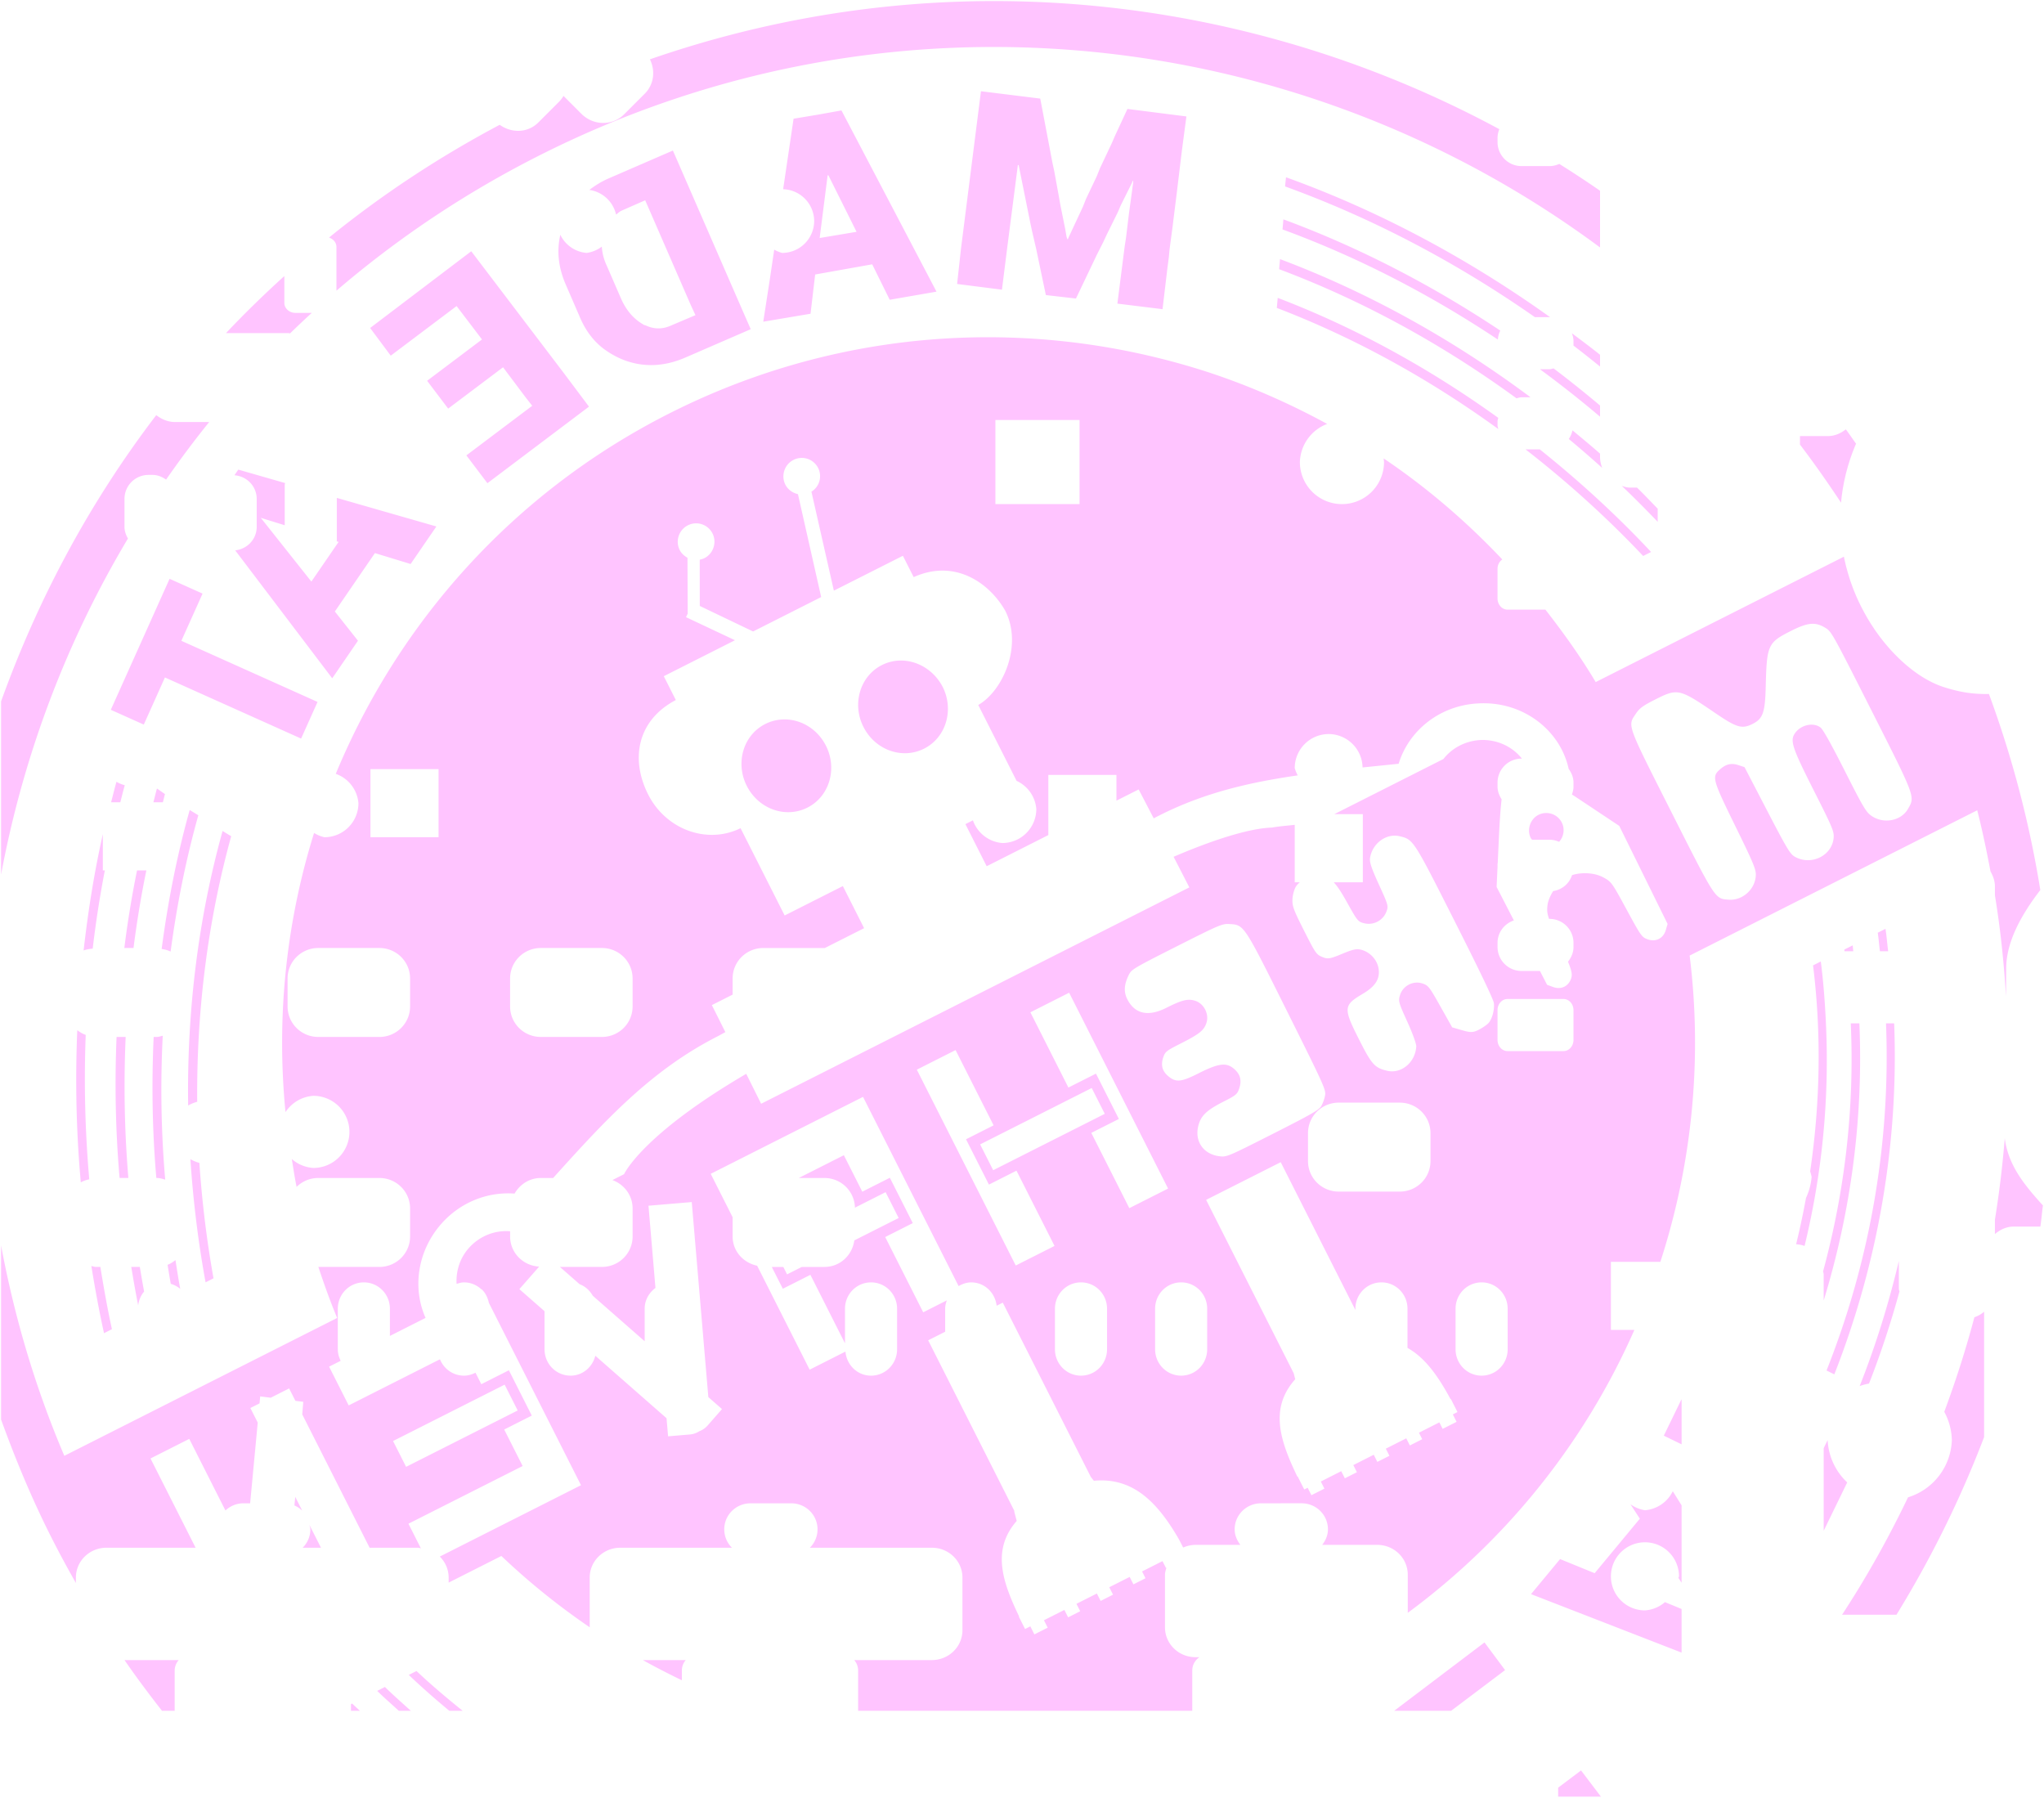 <?xml version="1.0" encoding="UTF-8" standalone="no"?>
<svg
   version="1.1"
   width="5.102cm"
   height="4.487cm"
   viewBox="0 0 51019831 44868428"
   id="svg1236"
   sodipodi:docname="makehaven _b_silkscreen.svg"
   xml:space="preserve"
   inkscape:version="1.3 (0e150ed6c4, 2023-07-21)"
   xmlns:inkscape="http://www.inkscape.org/namespaces/inkscape"
   xmlns:sodipodi="http://sodipodi.sourceforge.net/DTD/sodipodi-0.dtd"
   xmlns="http://www.w3.org/2000/svg"
   xmlns:svg="http://www.w3.org/2000/svg"
   xmlns:rdf="http://www.w3.org/1999/02/22-rdf-syntax-ns#"
   xmlns:cc="http://creativecommons.org/ns#"
   xmlns:dc="http://purl.org/dc/elements/1.1/"><defs
     id="defs1236" /><sodipodi:namedview
     id="namedview1236"
     pagecolor="#ffffff"
     bordercolor="#000000"
     borderopacity="0.25"
     inkscape:showpageshadow="2"
     inkscape:pageopacity="0.0"
     inkscape:pagecheckerboard="0"
     inkscape:deskcolor="#d1d1d1"
     inkscape:document-units="cm"
     inkscape:zoom="3.9156992"
     inkscape:cx="101.13136"
     inkscape:cy="83.893062"
     inkscape:window-width="1920"
     inkscape:window-height="991"
     inkscape:window-x="-9"
     inkscape:window-y="-9"
     inkscape:window-maximized="1"
     inkscape:current-layer="layer5" /><title
     id="title1">SVG Picture created as mh-custom-v1.3-B_Silkscreen.svg date 2023/07/30 20:45:48 </title><desc
     id="desc1">Picture generated by PCBNEW </desc><g
     inkscape:groupmode="layer"
     id="layer5"
     inkscape:label="Logo"
     style="display:inline"
     transform="translate(-32897631,-69329365)"><path
       id="path1346"
       style="display:inline;fill:#ff00ff;fill-opacity:0.231;stroke:none;stroke-width:52916.7;stroke-linecap:round;stroke-linejoin:round;stroke-dasharray:none;stroke-opacity:1"
       d="m -6941204.3,59900326 c -2715295.3,49120 -5450654.7,526977 -8112683.7,1449524 139698,282836 102819,625818 -128157,856796 l -515731,515730 c -291993,291993 -767681,286000 -1067119,-13435 l -445967,-445968 c -31007,52938 -68295,102917 -113688,148311 l -515731,515731 c -261657,261657 -664981,270491 -962732,56844 -1534480,813991 -2957961,1757808 -4261239,2815332 107643,34553 185519,124120 185519,232544 v 1092957 c 1512078,-1297292 3202323,-2434561 5058606,-3372404 8819092.9,-4455637 19039023.7,-3228501 26482105.3,2292883 v -1415417 c -333960.7,-231534 -673529.6,-454326 -1016992.2,-669727 -75205,33804 -157386.2,54777 -245463.1,54777 h -696081.6 c -332398.6,0 -599963.4,-267565 -599963.4,-599963 v -100253 c 0,-78681 17143.8,-152445 44441.8,-221175 -3996802,-2156798 -8511231.7,-3275900 -13089124.1,-3193087 z m 150378.4,2245858 -498160.8,3927409 -97151.7,883150 1119311.5,142627 131258.2,-1045931 266133.6,-2064473 h 19637.1 l 296105.9,1469678 43408.2,201021 98702,425814 240812.2,1148250 751375.4,86300 518314.6,-1086239 164847.8,-326078 88366.7,-189653 268717.5,-543119 80615.2,-186552 284220.4,-569991 3617.4,-31006 h 19120.3 l 516.7,38757 -82682.3,604098 -26355,197404 -71313.4,589111 -29972.4,189653 -41341.1,321427 -142627,1119312 1127063.1,138493 119889.3,-1010791 37723.8,-290422 18086.7,-193787 79065,-592728 22220.9,-185519 79064.9,-631486 22220.9,-186035 82165.5,-681612 22737.6,-186035 112654.7,-852145 -1471744.9,-187068 -311092.1,670760 -80615.3,186035 -295072.4,624768 -76997.9,193787 -272334.8,574125 -76481.1,193786 -260966,558623 -88366.7,190169 -26871.8,62012 -11368.8,-4134 -19637,-57878 -35656.8,-205155 -122473.1,-607199 -35656.8,-204638 -115238.4,-630969 -43408.2,-201022 -304374.2,-1601453 z m -3481958.1,479041 -595313,106970 -599963,99735 -260449,1759583 a 800000.06,800000.06 0 0 1 774630,790133 800000.06,800000.06 0 0 1 -799952,799951 800000.06,800000.06 0 0 1 -197404,-82166 l -107487,726054 -165881,1072803 1179773,-198437 115755,-979786 1423686,-253731 437182.6,884701 1167887.5,-202572 -526582.9,-1004073 z m -4207495,1000972 -1630392,707451 c -170130,76464 -318180,171661 -455269,275435 a 800000.06,800000.06 0 0 1 667143,615466 c 44968,-30789 78772,-70487 131774,-95084 l 595313,-261483 1141532,2623613 113172,243396 -598930,254248 c -220230,101565 -433392,102056 -650606,-1551 -30986,-3742 -46474,-14818 -62012,-26355 -232826,-134516 -415410,-343015 -548287,-644405 l -351917,-811320 c -79811,-168573 -115642,-327474 -126090,-481107 a 800000.06,800000.06 0 0 1 -378788,157096 800000.06,800000.06 0 0 1 -656291,-452686 c -92821,399755 -50554,812481 133325,1237651 l 347783,803569 c 136857,328470 323746,583389 568440,779797 159237,123195 337875,226727 531751,303341 504040,191448 1014954,166255 1540474,-60462 l 1630392,-707450 -433565,-993221 z m 3862296,618567 h 19121 l 702799.2,1410250 -920874.2,154513 z m 11441162.95,48576 -23254.39,228927 c 2166250.84,786026 4264950.54,1885265 6235278.54,3262333 H 7399523 c 7160,0 13055.8,3888 20153.8,4134 C 5344630.9,66304149 3124687.7,65122654 823179.95,64293340 Z m -65112.31,1050582 -21704.1,251664 c 1859236.16,681621 3664265.46,1609585 5375382.76,2748670 5628.9,-80836 25648.7,-155542 59944.6,-224276 C 4445243.6,66971346 2627344.8,66033709 758067.64,65343922 Z m -20271631.64,796334 -2523877,1915128 514180,690914 1643828,-1238167 634070,833541 -1369943,1031462 525550,694531 1369942,-1031462 564823,752409 163298,208773 -1643827,1237650 525549,694532 2535246,-1910995 -654224,-872298 z m 20187399.06,195853 -22220.87,251665 c 2070720.91,776963 4064781.11,1866596 5924703.21,3222542 42301,-9390 81916.1,-25321 127124,-25321 h 223759 C 4968615.3,68323711 2861752.9,67158298 673835.06,66336109 Z M -24178913,66758823 c -504451,458655 -992308,931331 -1455725,1423685 h 1560112 c 13595,0 24824,7075 38240,7752 177925,-173211 358967,-343708 542603,-512114 h -406177 c -154588,0 -279053,-111385 -279053,-249597 z m 24795387.21,544669 -22220.86,251148 c 1923852.05,736815 3785350.95,1758712 5527828.15,3022554 -5028,-31377 -18603.5,-59663 -18603.5,-92500 v -99736 c 0,-30827 13128,-57265 17570,-86816 C 4383809.7,69046979 2532508.3,68034278 616474.21,67303492 Z m 7343221.29,883151 c 22086,62667 39790.9,127510 39790.9,197920 v 100253 c 0,3103 -1503.3,5692 -1550.3,8785 223630.8,170674 444333.4,345873 664042.2,523999 v -294039 c -231097.8,-185001 -466941,-360075 -702282.8,-536918 z m -14062708.1,106970 c -2843006.1,-82719 -5744683.4,519282 -8458398.4,1890324 -3919230,1980094 -6772576,5235190 -8333859,8999451 a 850000.06,850000.06 0 0 1 565857,732255 850000.06,850000.06 0 0 1 -850077,850077 850000.06,850000.06 0 0 1 -257349,-106453 c -696558,2227806 -944934,4597373 -713135,6967533 a 900000.06,900000.06 0 0 1 695565,-406693 900000.06,900000.06 0 0 1 900204,899687 900000.06,900000.06 0 0 1 -900204,900203 900000.06,900000.06 0 0 1 -538468,-223242 c 38587,232111 71756,464615 119889,696081 138677,-137333 330279,-222208 542602,-222208 h 1522905 c 425169,0 767395,339353 767395,761194 v 697115 c 0,421839 -342226,761710 -767395,761710 h -1522388 c 142809,426990 292195,852778 469739,1273308 l -6810437,3441134 c -732411,-1717695 -1248307,-3479027 -1579232,-5252910 v 4346505 c 357835,987180 762414,1966362 1247469,2926436 198143,392190 405834,776522 620634,1154452 v -135392 c 0,-412940 340827,-745175 764294,-745175 h 2223637 l -1125512,-2227771 967383,-488859 902787,1786971 c 117623,-109419 274026,-179317 449068,-179317 h 167432 l 189652,-2014864 -183968,-363285 228927,-115756 16536,-174149 263033,33073 458887,-232027 156580,309541 196887,24805 c 0,0 -9411,115586 -25838,313676 l 1681551,3327962 h 1208195 c 25142,0 46290,11663 70797,13953 l -309542,-613399 2850472,-1439706 -460437,-911055 688330,-347783 -571541,-1131197 -688331,347783 -145210,-287321 c -87149,43780 -182043,73897 -286288,73897 -272792,0 -503772,-168691 -600480,-408761 l -2278414,1151351 -488859,-967382 288871,-145728 c -42405,-87500 -71313,-182941 -71313,-287321 v -1012341 c 0,-364430 289991,-657841 650089,-657841 360100,0 650090,293411 650090,657841 v 678511 l 890385,-450101 c -321780,-719910 -215285,-1618059 349849,-2298052 488937,-585555 1195284,-855055 1871204,-804085 132047,-228954 370325,-389640 656291,-389640 h 306958 c 1283391,-1423903 2433331,-2684913 4108276,-3537769 53021,-26983 130220,-71801 190686,-102836 -112727,-224848 -224542,-449881 -337964,-674377 l 518832,-262000 v -402043 c 0,-421839 342227,-761194 767395,-761194 h 1522904 c 2931,0 5346,1519 8269,1551 l 983402.1,-496611 -530717.1,-1050582 -1452624,733806 -1100708,-2178679 c -830571,409927 -1861856,38424 -2306837,-842326 -444978,-880750 -274741,-1849176 690914,-2356445 l -300240,-594796 1776636,-897619 -1221631,-575676 41858,-89400 -5684,-1393714 c -81485,-46115 -151370,-107766 -194304,-192753 -113196,-224051 -21479,-502787 202572,-615983 231776,-117101 503304,-21481 616500,202572 113198,224047 21479,503302 -202572,616500 -38630,19516 -73741,26968 -116272,38757 l 1034,1153935 1330668,637170 1699638,-858862 -579810,-2568319 c -131741,-30418 -252256,-114614 -314709,-238228 -113196,-224051 -21477,-503304 202571,-616500 231777,-117101 503302,-21479 616500,202571 105389,208597 32844,468268 -167948,589112 l 560172,2471167 1722892.8,-870231 269234.2,532784 c 1050959.9,-472788 1908899.3,170337 2287199,842326 441074.5,873027 -65229.6,2001621 -675411,2348694 l 957047.5,1893941 a 850000.06,850000.06 0 0 1 492476.5,701766 850000.06,850000.06 0 0 1 -850077.4,850077 850000.06,850000.06 0 0 1 -732255.1,-566373 l -187585.4,94567 530717,1051099 1539440.9,-777730 v -1501717 h 1699638 v 642854 l 554488.1,-280086 c 126092.9,240069 250618.8,480821 375687.7,721403 56267.9,-29748 112722,-58587 168981.9,-86816 1115961.9,-559410 2242649.583,-814542 3426664.4,-985470 a 850000.06,850000.06 0 0 1 -75447.6,-181901 850000.06,850000.06 0 0 1 850077.4,-850077 850000.06,850000.06 0 0 1 842842.6,833541 c 298696.7,-29821 590500.6,-59883 900720.2,-91468 252037.8,-825598 1019653.6,-1455892 1983341.6,-1506368 1101070.9,-64223 2045025.2,650461 2260844,1634009 70508.9,98372 120406.1,212857 120406.1,343648 v 99736 c 0,69344 -17823.1,133474 -39274.1,195337 49597,32784 78480.3,50329 133325.2,86816 l 1048514.9,697632 603064,1223181 603063.6,1223182 -45475,155029 c -61177,207527 -249838,302758 -453202.2,228926 -145227.9,-52733 -166958.2,-83287 -524515.9,-742590 -366402.6,-675612 -376948.4,-689840 -576192.2,-800468 -215632.8,-119731 -545199.8,-137302 -785998.6,-58394 -68454.9,211056 -246748.5,362012 -470772.3,397908 -72836.9,116224 -128352.2,240677 -142110.2,357601 -14103,119790 -8588.8,199317 39274.1,335897 h 10335.3 c 332399.7,0 599963.4,267565 599963.4,599963 v 100253 c 0,141679 -55931.4,266022 -137459.3,368453 81589.9,197353 110921,308932 83199,403076 -61160.9,207591 -249795.5,303343 -453202.3,229443 l -151928.7,-55294 -178283.7,-345715 h -458370 c -332398.6,0 -599963.4,-267565 -599963.4,-599963 v -100253 c 0,-264002 171723.3,-480560 407727.1,-561206 l -430981.5,-835091 23254.4,-501778 v -76998 c 0,-8271 4322.9,-15067 4650.9,-23254 l 28938.8,-624252 c 20995,-452929 41991.9,-736283 68212.9,-961698 -58938.9,-92898 -101802.6,-197126 -101802.6,-315743 v -99736 c 0,-332398 267564.8,-599963 599963.4,-599963 h 8268.3 c -236102.8,-297332 -615010.6,-482891 -1039213.1,-464054 -381611.7,23403 -711038.8,204749 -919840.6,473873 l -2724381.6,1376660 h 712618 v 1700154 h -725537.1 c 93601.9,101690 191371.4,250188 326078.3,491960 266317.7,477992 278004.8,492404 437182.6,531751 221849.8,54856 456757,-63885 544152.9,-274919 62967.9,-152090 58918.3,-167532 -178800.5,-687813 -186671.8,-408550 -238352.2,-562648 -223242.2,-664043 34107,-228771 183478.5,-416059 372070.4,-504878 113174.8,-53269 240304.5,-70841 365352.3,-41341 345581.7,81526 339899.3,72519 1385445.3,2141988 626099.3,1239245 959458.1,1935762 968933.1,2025199 17451,164312 -42733.5,390239 -130741.4,492477 -35361.9,41093 -142022.9,115509 -237194.8,165364 -147203.9,77123 -210672,79496 -423746.8,17570 l -250113.9,-72347 -293522.2,-521932 c -277711.7,-494155 -301365.9,-524558 -452168.8,-574125 -224534.7,-73800 -478453.9,55736 -552937.8,282153 -50694,154129 -40922.9,189496 177766.9,670244 129921.9,285624 228095.5,556385 224792.5,619600 -20699,395216 -373408.7,691185 -725020.4,608232 -313601.7,-73983 -386736.6,-155257 -703316.2,-781865 -396909.6,-785619 -391283.4,-851928 96118.1,-1141015 313407.7,-185901 430058.1,-371770 392224.2,-623735 -32357,-215482 -201804.8,-406206 -417545.6,-469739 -124091.9,-36540 -211941.7,-19111 -492476.4,97669 -305863.7,127322 -357821,135293 -496093.8,78031 -147582.9,-61109 -167959.4,-89667 -453719.1,-655257 -265396.7,-525315 -297538.8,-613867 -289904.81,-786515 4737,-106953 44304.71,-250497 88366.71,-319361 23172,-36194 57617.4,-70704 95601.4,-103353 h -127640.8 v -1433504 c -188215.81,22044 -377462.85,33178 -564306.66,67696 -422702.576,12306 -1184757.79,184370 -2459281.54,729672 131028.9,254582 262239.1,508909 392740.9,763777 L -12277830,87418028 c -123833,-249198 -248071,-498135 -372070,-747242 -2615977,1531978 -3048910,2504757 -3048910,2504757 l -291455,147278 c 293531,106765 504362,379867 504362,709001 v 697115 c 0,421839 -342226,761710 -767395,761710 h -1046964 l 491959,431499 c 141815,53440 253290,157078 328146,287837 l 1295528,1135848 v -811836 c 0,-217060 109969,-399679 269234,-519349 l -174150,-2051554 1080038,-91467 c 0,0 290570,3416501 413928,4867920 l 341065,299206 -357084,407728 c -59934,68359 -131496,115634 -208257,144694 -68934,44549 -149688,73938 -240295,81648 l -540019,45992 -38757,-452168 c -530033,-464810 -1013322,-888799 -1777669,-1559079 -72168,283790 -314483,496611 -618050,496611 -360100,0 -649573,-293411 -649573,-657841 v -950330 c -130412,-114360 -627869,-550870 -627869,-550870 l 493510,-562757 c -404153,-22870 -725020,-346533 -725020,-753442 v -128675 c -380656,-31849 -781564,120436 -1056783,449585 -210500,254360 -295796,564651 -279053,864030 59889,-18310 119571,-37723 185518,-37723 171466,0 324370,69760 440283,178800 l 9819,-4651 8785,17570 c 84627,85340 134326,198721 162264,320911 l 2298568,4549593 -3524850,1781287 c 136588,134520 221175,319386 221175,524516 v 125573 l 1316199,-665075 c 689924,656689 1428848,1249703 2205034,1780252 v -1240750 c 0,-412940 340825,-745175 764294,-745175 h 2785877 c -118419,-117419 -191720,-279246 -191720,-458886 0,-360100 293411,-650090 657841,-650090 h 1012341 c 364429,0 657841,289990 657841,650090 0,179640 -73301,341467 -191719,458886 h 3044775.3 c 423468.6,0 764294.5,332235 764294.5,745175 v 1313100 c 0,412940 -340825.9,745690 -764294.5,745690 h -1937349.5 l 6201.2,7230 11885.5,14990 11368.9,16020 10335.2,16020 9818.6,16540 8785,17570 7751.4,17570 7234.7,18080 6201.2,18610 5167.6,19120 4650.9,19630 3617.4,19640 2583.8,20150 1550.3,20160 516.7,20670 v 1004070 h 8340576.6 v -1004070 l 516.7,-20670 1550.3,-20160 2583.8,-20150 3100.6,-19640 4650.9,-19630 5167.7,-19120 6717.9,-18610 6717.9,-18080 8268.3,-17570 8784.9,-17570 9818.6,-16540 10335.3,-16020 10852,-16020 11885.6,-14990 12402.3,-14470 13435.9,-13950 13952.6,-12920 14469.4,-12920 14986.2,-11880 15502.9,-10850 3100.6,-2070 h -95601.4 c -423468.6,0 -764294.4,-332240 -764294.4,-745180 v -1313094 c 0,-62650 21382.5,-118147 36173.5,-176216 l -12402.4,6201 -85782.9,-169499 -510046.4,257349 85782.9,170015 -301273.6,152446 -93534.3,-185519 -510046.5,257349 94051.2,185518 -309025.1,156063 -94051.1,-185002 -509529.7,257349 93534.4,185520 -301273.6,151930 -93534.4,-185000 -510046.4,257340 93534.3,185520 -332279.4,167950 -101285.8,-201020 -131258.2,66150 -156062.8,-309030 7751.5,-3620 c -429531.6,-888566 -680738.9,-1673348 -60461.5,-2384348 l -63045.2,-239778 7751.4,-4134 -2154390.5,-4264340 423746.7,-213940 v -574125 c 0,-74220 19151.2,-142333 41341.2,-208773 l -589111.4,297656 -948779.3,-1878438 688330.1,-347783 -572058.1,-1131714 -687813.4,347783 -460436.6,-910539 -1125513,568441 h 639237 c 417765,0 751625.3,328921 763261.3,740523 l 765328,-387056 325561.5,644922 -1106909.2,559139 c -50730.6,372379 -357574.6,662491 -747241.6,662491 h -563790 l -367419,185519 -93534,-185519 h -287838 l 275435,544670 688330,-347782 863514,1709456 v -862996 c 0,-364430 289990.6,-657841 650089.2,-657841 360099.6,0 650089.5,293411 650089.5,657841 v 1012341 c 0,364430 -289989.9,657841 -650089.5,657841 -340170.7,0 -609045.2,-264807 -638721.2,-600997 l -893485,451652 -1311031,-2595190 c -347344,-73030 -611849,-363696 -611849,-730705 v -480074 l -546737,-1082105 3801835.4,-1920813 2385901,4722709 c 94253.9,-53719 197894.8,-92500 314192.7,-92500 333779.7,0 596911.4,255840 635103.4,582910 l 152962.2,-77515 2197282,4349089 81648.8,104386 -3617.4,-7751 c 963525.1,-89170 1562293.4,519959 2076875.9,1384928 53552,89510 100861.5,184464 150378.5,282154 95204.9,-41360 199274.4,-66663 310575.3,-66663 h 1118278.07 c -84202.92,-109220 -143143.73,-239063 -143143.73,-387573 0,-360100 293412.38,-650090 657841.01,-650090 H 1212303.5 c 364427.6,0 657841,289990 657841,650090 0,148510 -58941.8,278353 -143143.7,387573 h 1371492.6 c 423468.5,0 764294.4,332235 764294.4,745174 v 951364 C 6385480.3,98265641 8307264.6,95811039 9519290.3,93063161 H 8933279.6 V 91363523 H 10167830 c 789067,-2432802 1054137,-5045561 730704,-7643978 l 7178374,-3626652 c 128800,507145 235086,1016400 331246,1526522 64042,112923 110587,236674 110587,377238 v 220142 c 137128,838516 225177,1679281 275953,2519226 l 1550,-90434 3617,-610816 517,-38240 1550,-37724 4651,-76481 8268,-76481 11369,-76481 13953,-76481 17053,-76481 20154,-76998 22221,-76481 22221,-67697 24288,-68213 26354,-69246 28939,-69763 31006,-70280 33073,-71314 35657,-72347 37724,-72347 64595,-116272 70280,-118339 75964,-120406 82166,-123506 88883,-125574 94568,-127641 36174,-46509 c -265566,-1646613 -689400,-3284775 -1282609,-4893758 l -43408,1034 h -76998 l -78032,-2068 -79065,-3617 -80098,-5684 -82166,-7752 -81648,-10335 -82166,-12919 -83716,-14986 -84749,-18087 -87333,-20671 -88884,-23254 -91467,-26355 -94568,-29456 -57361,-19637 -57361,-21704 -57361,-23254 -57360,-25322 -57361,-27388 -57361,-29456 -57361,-30489 -56844,-32556 -56844,-34623 -56844,-35657 -56327,-37207 -55811,-39274 -55811,-40308 -54777,-41858 -54777,-43408 -54777,-44441 -53226,-45992 -53227,-47026 -53227,-48576 -52710,-50126 -52710,-52193 -52193,-53227 -52193,-54777 -51677,-55811 -50642,-57877 -50643,-58911 -50126,-60462 -49610,-62011 -49092,-63046 -48060,-65112 -47542,-65629 -47025,-67179 -89917,-136426 -86817,-141594 -83199,-147277 -80098,-151929 -75448,-157613 -36173,-80099 -34624,-82165 -34106,-82683 -32040,-84232 -31005,-85266 -29973,-86300 -53743,-173633 -48576,-178283 -41858,-182418 -8785,-48059 -6196004.5,3130041 c -380285.6,-639123 -807998.8,-1234082 -1255737.3,-1808158 h -945162 c -138211.9,0 -249597.2,-124465 -249597.2,-279053 v -742074 c 0,-99433 49224.9,-182112 118855.8,-231510 -901889.1,-954951 -1892900,-1802258 -2962610,-2522327 a 1050000,1050000 0 0 1 10335.3,91468 1050000,1050000 0 0 1 -1050065.1,1049548 1050000,1050000 0 0 1 -1050065.2,-1049548 1050000,1050000 0 0 1 681095.4,-951364 c -946259.02,-516397 -1933822.45,-949239 -2952791.4,-1285709 -1610623.4,-524587 -3295441.1,-821117 -5001245.4,-870748 z m 13605371.7,770495 c -34674,6187 -66330.1,20671 -102836.1,20671 h -237711.6 c 510348.5,375816 1011116.4,769116 1500166.9,1184424 v -279053 c -380687.6,-319863 -766523.6,-629635 -1159619.2,-926042 z M -27375617,70229929 c -1664178,2176604 -2956698,4595286 -3874182,7146851 v 4321183 c 552040,-2954960 1620684,-5800285 3167249,-8388119 -49884,-87582 -86300,-183056 -86300,-291455 v -696081 c 0,-332400 267565,-599964 599963,-599964 h 100253 c 128614,0 240499,48926 337964,117306 341249,-490360 698801,-970141 1075903,-1437122 h -848527 c -181793,0 -341399,-69999 -472323,-172599 z m 20945492.6,121439 h 2100130.3 v 2099614 h -2100130.3 z m 21227645.4,233578 c -125753,99108 -275991,167948 -447518,167948 h -697631 v 212907 c 357218,467645 696617,953569 1025260,1449524 l 17053,-165364 27906,-190686 35139,-186552 41858,-183452 48576,-179834 54777,-176216 59945,-170016 65629,-165364 23771,-54261 c -85322,-119129 -167787,-241163 -254765,-358634 z m -6823356,25321 c -17395,79493 -47659.7,150849 -93017.6,214974 282232.7,234279 560301.7,474876 834574.4,722437 -31887,-85320 -53743.5,-176296 -53743.5,-273368 v -82683 c -226039.8,-199661 -456740.6,-390468 -687813.3,-581360 z m -1172021.6,474390 c 1030279,801177 2015813.9,1686602 2936255,2661336 l 197920.8,-100252 C 9062381,72711904 8129019.5,71862405 7157160.5,71084657 Z m -32130339.4,505396 -96635,141076 c 310590,23499 556038,274369 556038,591179 v 696081 c 0,309826 -235652,554039 -536401,587044 l 2421557,3193087 642855,-937410 -577226,-729671 999939,-1457793 891419,272335 642855,-936894 -2485120,-713134 v 1072802 c 0,4047 -2373,7371 -2584,11369 l 47026,14470 -679545,990120 -1262456,-1591117 597380,185001 v -1006657 c 0,-16261 7043,-30614 10335,-45992 z m 34533810.4,407210 c 304912.7,289242 601966.9,589736 895552.6,895552 v -327628 c -172067.8,-175532 -340532.8,-356035 -516247.6,-526066 h -177766.9 c -71658,0 -136055.2,-22655 -201538.1,-41858 z m -36248951.4,2318205 -1467094,3269568 823205,368969 527617,-1176155 3399276,1525488 410310,-914673 -3399275,-1525488 529166,-1178223 z m 40968560,1124996 c 132214,-10825 242963,25294 372070,105420 142024,88146 185981,167888 1144117,2063956 1102699,2182159 1086013,2136956 906404,2449980 -175573,306007 -624861,384123 -926558,160714 -124189,-91963 -207512,-235178 -649573,-1110010 -328102,-649303 -540993,-1030723 -602547,-1080037 -176385,-141310 -492316,-73510 -640271,137459 -130129,185581 -75076,354736 468705,1431437 468417,927486 508102,1020994 495577,1177706 -35974,450233 -564691,707915 -972034,473356 -115385,-66438 -192573,-194806 -691430,-1154451 l -561206,-1080038 -150896,-49609 c -177996,-58510 -308106,-29134 -459920,104386 -209575,184336 -194006,244255 378788,1412834 454037,926273 518442,1079363 513664,1228866 -11209,351049 -332519,639704 -681095,611849 -341149,-27256 -314448,13652 -1428337,-2191081 -1127187.7,-2231055 -1093880.8,-2139033 -881083,-2456181 87447.9,-130360 178185.3,-196608 469222,-343649 572111,-289032 606113,-281795 1509985,333830 537137,365848 666446,403514 932243,269234 257085,-129881 310725,-281835 326595,-927592 25637,-1043379 51158,-1100302 627352,-1391129 214548,-108290 368015,-166426 500228,-177250 z m -22765019.5,916223 c -143978.9,6827 -287510.4,43313 -422713.3,111621 -548538.4,277134 -750833.2,970828 -461987.3,1542542 292749.7,579441 967134.4,820254 1515669.8,543119 548538.5,-277135 750833.1,-970826 461987.4,-1542542 -225355.8,-431652 -661018.1,-675220 -1092956.6,-654740 z m -2908349.5,1469678 c -144960,7321 -289713,43887 -426848,113171 -548536,277135 -750832,970827 -461987,1542542 292750,579440 967133,820768 1515670,543636 548536,-277137 750838,-970827 461987,-1542542 -219560,-434581 -653945,-678772 -1088822,-656807 z m -10281027,1239201 h 1699638 v 1700154 h -1699638 z m -6340182,316259 c -47480,169127 -89158,340572 -133325,511080 h 229444 c 37216,-141706 71563,-284581 111104,-425297 a 850000.06,850000.06 0 0 1 -207223,-85783 z m 1011308,167432 c -33272,113058 -57699,229903 -89400,343648 h 236678 c 19016,-67371 32618,-136997 52193,-204122 z m 817005,536401 c -315964,1123955 -543610,2285554 -700216,3468523 79341,12845 154684,30729 223759,65629 155896,-1159984 381310,-2299366 691947,-3402377 z m 33829977.4,76481 c -55750.9,3922 -111147.6,18612 -163297.5,44959 -208605.8,105380 -296593.7,372758 -191202.8,581360 7966,15766 21555.9,25453 31005.8,39791 H 7399523 c 86309.9,0 167307,19659 241328.9,52193 116384.9,-130271 147309.8,-321497 66145.9,-482141 -81970.9,-162245 -250806.5,-247926 -418062.4,-236162 z m -33009356.4,447518 c -603749,2174890 -893832,4486061 -859379,6852812 a 900000.06,900000.06 0 0 1 225826,-93534 c -17997,-2287289 267355,-4523178 848527,-6628019 z m -2988448,78032 c -214670,950039 -368554,1922039 -480591,2905766 69742,-29908 148584,-39322 227377,-47543 77152,-658570 178977,-1309223 302824,-1952852 h -49610 z m 853695,905371 c -130541,637753 -235225,1283936 -317810,1937349 h 229443 c 83782,-653498 188869,-1299963 320911,-1937349 z m 27259835.83,1338936 c 376901.62,22129 353649.19,-13048 1444873.1,2176612 939097.07,1884405 973996.57,1962214 948262.57,2105815 -14672,82013 -57915.2,200812 -96118.2,264066 -58683.9,97157 -246645.6,204463 -1211295.59,692981 -1119183.88,566760 -1145581.25,578345 -1326534.07,556555 -403520.64,-48550 -628436.34,-375436 -527616.44,-765844 64215,-248635 209535.4,-386109 638204.01,-603064 298635.7,-151135 334621.37,-181335 380855.32,-321945 68117.94,-207277 27934.41,-356648 -132808.43,-494026 -188292.81,-160931 -385486.59,-135644 -876949.1,112654 -443262.6,223955 -571096.9,235454 -765844.8,69763 -145346.8,-123647 -184133.5,-271252 -121439.6,-461987 46972,-142866 78990,-168666 426330.6,-344165 477958.5,-241479 591186,-331719 653706.9,-521932 70735.9,-215225 -61771.9,-477545 -276985.7,-548287 -182184.8,-59885 -331725.2,-23729 -721919.8,173116 -448335.5,226208 -779339.1,158449 -969449.9,-198437 -101450.9,-190457 -91876,-378298 31005.9,-625285 66664.9,-134013 121886.2,-166961 1194759.1,-709001 1057564.98,-534313 1135960.3,-567736 1308964.13,-557589 z m 16382463.17,119373 -193270,97668 c 23492,153628 34342,308089 54260,461988 h 205673 c -23642,-186554 -37849,-373409 -66663,-559656 z m -819071,413411 -208773,105420 c 1925,13588 2755,27235 4651,40825 h 219625 c -6518,-48673 -8622,-97594 -15503,-146245 z m -38298440,65629 h 1522905 c 425169,0 767395,339355 767395,761194 v 697115 c 0,421840 -342226,761711 -767395,761711 h -1522905 c -425166,0 -767395,-339871 -767395,-761711 v -697115 c 0,-421839 342229,-761194 767395,-761194 z m 5554184,0 h 1522904 c 425169,0 767395,339355 767395,761194 v 697115 c 0,421840 -342226,761711 -767395,761711 h -1522904 c -425168,0 -767395,-339871 -767395,-761711 v -697115 c 0,-421839 342227,-761194 767395,-761194 z m 31948438,336414 -193269,97669 c 212571,1713039 177588,3442618 -72347,5141805 a 1550000.1,1550000.1 0 0 1 36690,136942 1550000.1,1550000.1 0 0 1 -140560,525550 c -70497,387387 -153056,772635 -246497,1155485 73399,5940 145062,17378 210840,43408 440894,-1815298 622023,-3686225 533301,-5556767 v -5684 c -24493,-513186 -61938,-1026651 -128158,-1538408 z m -18761645.8,779797 2469616.8,4888074 -967382.8,488859 -949296.1,-1878438 688330.1,-347782 -571541.4,-1131197 -688330.1,347265 -948779.3,-1877921 z m 10942485,156580 h 1396814 c 138212.9,0 249597.2,124465 249597.2,279053 v 742073 c 0,154588 -111384.3,279053 -249597.2,279053 h -1396814 c -138211.9,0 -249597.2,-124465 -249597.2,-279053 v -742073 c 0,-154588 111385.3,-279053 249597.2,-279053 z m 8567435.8,607715 c 94718,2084584 -143032,4171003 -690914,6189803 2643,26290 14987,48935 14987,75965 v 652673 c 685835,-2240431 990709,-4578338 890901,-6918441 z m 879533,0 c 118260,2951932 -390843,5907040 -1484147,8664588 l 194303,96635 c 1093487,-2788388 1609829,-5772492 1493449,-8761223 z m -45147117,170532 c -52633,1252056 -27104,2520874 87850,3799252 65443,-37154 135504,-60728 211357,-77515 -105912,-1211872 -134225,-2415222 -88367,-3603398 -78422,-27223 -146501,-68931 -210840,-118339 z m 2133203,139527 c -49477,9869 -95301,29455 -147794,29455 h -78548 c -53911,1159823 -35017,2335497 66145,3520199 h 12403 c 74334,0 141409,21955 209289,41341 -103866,-1208011 -121922,-2407642 -61495,-3590995 z m -1152384,29455 c -48537,1160767 -26969,2336359 75448,3520199 h 219108 c -99770,-1184427 -118124,-2359626 -67696,-3520199 z m 20942391.8,328145 948779.3,1878439 -688330.1,347782 572058.1,1131197 687813.4,-347782 949296.1,1878438 -967899.6,488859 -2469100.1,-4888073 z m 3398242.3,946713 325561.5,644405 -2785359.8,1407149 -325561.5,-644405 z m 6165515.4,364835 h 1522387.8 c 425168.5,0 767911.8,339870 767911.8,761711 v 697115 c 0,421840 -342743.3,761194 -767911.8,761194 H 2139895.5 c -425167.6,0 -767395.1,-339354 -767395.1,-761194 v -697115 c 0,-421841 342227.5,-761711 767395.1,-761711 z m 16624308.5,886768 c -54719,681971 -136617,1360528 -245463,2033984 v 359668 c 129666,-112219 291696,-187585 475424,-187585 h 658357 c 28125,-174585 39940,-351880 64596,-527100 l -76481,-84232 -104903,-119373 -53227,-61495 -53227,-63045 -52710,-64596 -51676,-65112 -51160,-66662 -50126,-67180 -47542,-67696 -46509,-69246 -44959,-71831 -43925,-73897 -41858,-75964 -19637,-39274 -19637,-39274 -19120,-40308 -18087,-40308 -17570,-41341 -17053,-41858 -15503,-42374 -15503,-42892 -13952,-43408 -13436,-43925 -12403,-44442 -11368,-44442 -10852,-45475 -9302,-45475 -8268,-46509 -7752,-46509 z m -45287676,523999 c 67245,1019522 190408,2046072 378788,3074231 l 197921,-100252 c -171888,-962719 -288315,-1924663 -352434,-2880961 a 900000.06,900000.06 0 0 1 -224275,-93018 z m 27215393.81,75448 1863968.99,3689697 v -32039 c 0,-364430 289990.9,-657841 650089.5,-657841 360099.7,0 650089.6,293411 650089.6,657841 v 978235 c 445291.5,247079 773121.7,718802 1075903.4,1280542 l 7751.4,-4135 163814.3,324529 -115755.2,58394 93534.4,185518 -347782.5,175700 -81648.7,-162264 -510046.4,257866 82165.5,162264 -309025.1,156062 -89917,-177767 -510046.4,257866 89917,177767 -301273.6,151929 -89917,-177767 -510046.4,257865 89917,177767 -301273.6,151929 -89917,-177767 -510046.4,257865 89917,177767 -324528,163814 -93534.4,-185518 -85266.1,42891 -163814.3,-324528 -7751.5,4134 c -437335.52,-904019 -696186.75,-1704298 -60461.4,-2423108 l -3617.3,-7751 c 0,0 3631.8,7507 11368.8,3617 l -39274.1,-154512 -2185913.2,-4326351 z M -26896576,91320115 c -60702,47010 -123405,90016 -196887,117306 26330,158480 50917,316873 80098,475423 88432,26250 167908,67320 236161,126090 -45663,-239649 -80395,-479229 -119372,-718819 z m 43017014,22738 c -252181,1059169 -574509,2103348 -977718,3121256 a 1550000.1,1550000.1 0 0 1 233061,-62011 c 295576,-752929 546193,-1519725 759643,-2295984 -2599,-26080 -14986,-48648 -14986,-75448 z m -45116111,125574 c 90368,558309 192573,1116957 315743,1675866 l 197404,-99735 c -112888,-518110 -204341,-1036141 -288871,-1553911 h -112655 c -39591,0 -73677,-16540 -111621,-22220 z m 995805,22220 c 53346,319630 107990,639365 172599,959115 17228,-131150 66724,-249485 148312,-344165 -38100,-205020 -73431,-410020 -106971,-614950 z m 23706047.4,385507 c 360099.7,0 650089.6,293411 650089.6,657841 v 1012341 c 0,364430 -289989.9,657841 -650089.6,657841 -360098.6,0 -650089.5,-293411 -650089.5,-657841 v -1012341 c 0,-364430 289990.9,-657841 650089.5,-657841 z m 2500105.9,0 c 360099.7,0 649572.8,293411 649572.8,657841 v 1012341 c 0,364430 -289473.1,657841 -649572.8,657841 -360098.6,0 -650089.5,-293411 -650089.5,-657841 v -1012341 c 0,-364430 289990.9,-657841 650089.5,-657841 z m 7499800.9,0 c 360099.7,0 650089.6,293411 650089.6,657841 v 1012341 c 0,364430 -289989.9,657841 -650089.6,657841 -360098.6,0 -650089.5,-293411 -650089.5,-657841 v -1012341 c 0,-364430 289990.9,-657841 650089.5,-657841 z m 12542903.8,731738 c -71438,61810 -152528,108150 -243396,139010 -210842,798839 -464088,1585593 -751375,2360062 a 1550000.1,1550000.1 0 0 1 189136,706417 1550000.1,1550000.1 0 0 1 -1093990,1427820 c -483033,1009619 -1031163,1989688 -1646412,2931089 h 1358057 c 867132,-1410940 1600483,-2896168 2187980,-4435907 z m -36929013,1821078 325561,644405 -2785359,1407149 -325562,-644405 z m 29371852,371553 -438217,901754 443901,216007 v -1115177 z m 3653007,1007691 -100252,205672 v 2061889 l 587044,-1206644 a 1550000.1,1550000.1 0 0 1 -488343,-1055750 1550000.1,1550000.1 0 0 1 1551,-5167 z m -3866948,1281058 a 850000,850000 0 0 1 -694531.1,474390 850000,850000 0 0 1 -363285.3,-150378 l 235644.5,361218 -1128096.5,1360640 -862996.5,-352433 -725020.4,874882 3757910.3,1459339 v -1088820 l -414962,-171048 a 850000,850000 0 0 1 -499194.1,206188 850000,850000 0 0 1 -850077.3,-850076 850000,850000 0 0 1 850077.3,-849561 850000,850000 0 0 1 849561.1,849561 850000,850000 0 0 1 -15503,38240 l 80098,122474 v -1932699 z m -34384466,140043 c -7225,83220 -13302,130715 -20670,214974 72744,30990 138072,75275 194303,128675 z m 354501,701250 c 6580,37020 22220,70614 22220,109554 0,179640 -73301,341467 -191719,458886 h 456820 z m 29329993.5,2932125 -2253609.3,1706350 h 1421101.9 l 1346171.1,-1015440 z m -33946766.5,440280 c 299273,434790 614179,853960 935860,1266070 h 316777 v -999940 l 516,-20670 1551,-20150 2584,-20160 3100,-19630 4651,-19640 5168,-19120 6718,-18600 6718,-18090 8268,-17570 8785,-17570 9818,-16540 10336,-16020 10852,-16020 11885,-14980 9819,-11370 z m 12938229,0 c 319395,179160 645384,344950 974101,504360 v -242360 l 516,-20670 1551,-20160 2583,-20150 3101,-19640 4651,-19630 5168,-19120 6718,-18610 6717,-18080 8269,-17570 8785,-17570 9818,-16540 10336,-16020 10852,-16020 11885,-14990 6201,-7230 z m -5649785,273370 -192753,97670 c 326983,311600 665970,608150 1012341,895030 h 332797 c -394967,-317090 -782548,-643960 -1152385,-992700 z m -788065,398420 -192753,97150 c 174620,172060 359074,332130 539501,497130 h 301274 c -218326,-195370 -438363,-388570 -648022,-594280 z m -818555,413410 -28939,14470 v 166400 h 222726 c -63414,-61710 -131119,-118290 -193787,-180870 z m 30674614.6,1669670 -571541.3,430460 v 223250 h 1067635.1 z"
       transform="translate(64173888,9459784)" /></g><style
     type="text/css"
     id="style2">&#10;	.st0{fill:#981B1F;}&#10;	.st1{fill-rule:evenodd;clip-rule:evenodd;fill:#981B1F;}&#10;	.st2{fill:#FFFFFF;}&#10;	.st3{fill:none;}&#10;	.st4{fill:none;stroke:#8A1919;stroke-width:5;stroke-miterlimit:10;}&#10;</style></svg>
